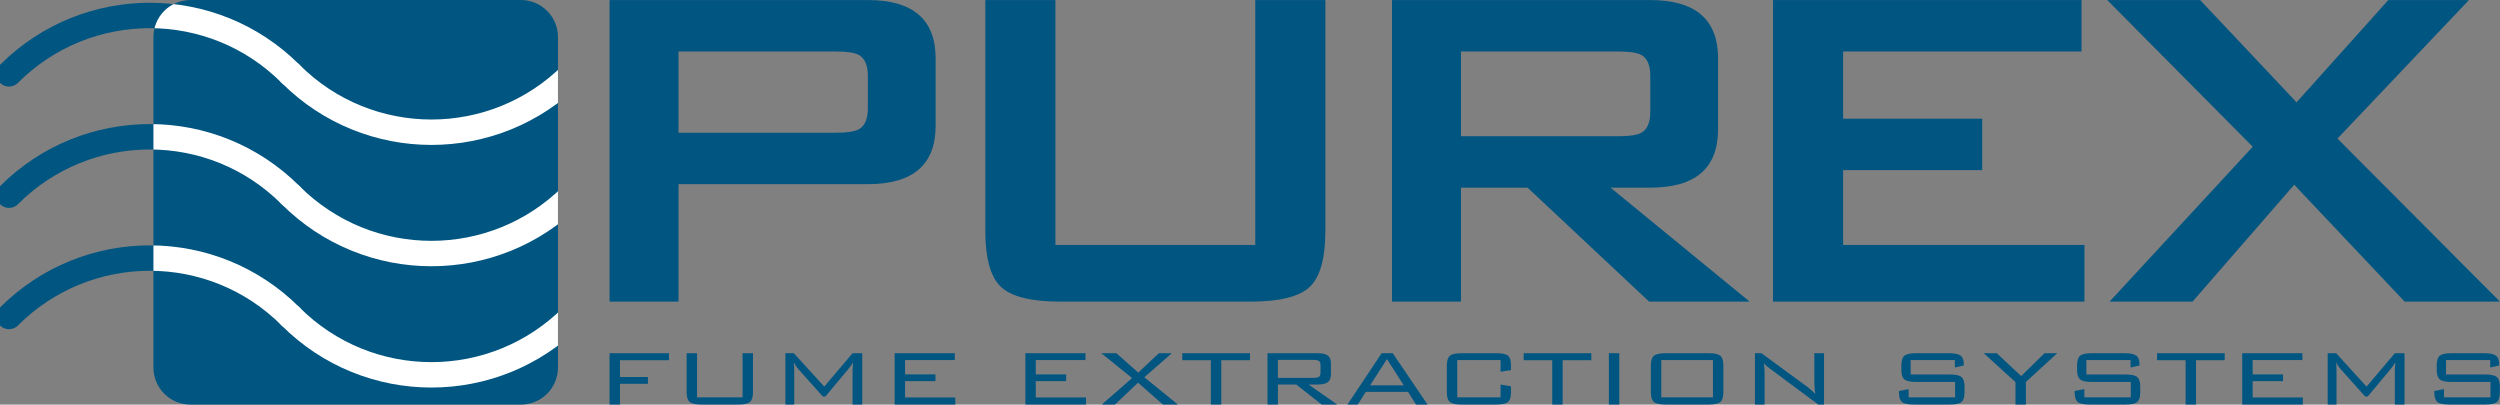 <?xml version="1.0" encoding="UTF-8" standalone="no"?>
<!DOCTYPE svg PUBLIC "-//W3C//DTD SVG 1.1//EN" "http://www.w3.org/Graphics/SVG/1.1/DTD/svg11.dtd">
<!-- Created with Vectornator (http://vectornator.io/) -->
<svg height="100%" stroke-miterlimit="10" style="fill-rule:nonzero;clip-rule:evenodd;stroke-linecap:round;stroke-linejoin:round;" version="1.1" viewBox="0 0 342.2 55.38" width="100%" xml:space="preserve" xmlns="http://www.w3.org/2000/svg" xmlns:xlink="http://www.w3.org/1999/xlink">
<rect x="0" y="0" width="342.2" height="55.38" fill="#808080" stroke="none"/>
<defs/>
<g id="Layer-1">
<g opacity="1">
<clipPath id="ClipPath">
<path d="M0 0L342.196 0L342.196 55.38L0 55.38"/>
</clipPath>
<g clip-path="url(#ClipPath)">
<path d="M1.23 10.107C11.885-0.547 29.126-0.547 39.779 10.107" fill="none" opacity="1" stroke="#005581" stroke-linecap="butt" stroke-linejoin="miter" stroke-width="3.478"/>
<path d="M1.23 26.715C11.885 16.058 29.126 16.058 39.779 26.715" fill="none" opacity="1" stroke="#005581" stroke-linecap="butt" stroke-linejoin="miter" stroke-width="3.478"/>
<path d="M1.23 43.319C11.885 32.661 29.126 32.661 39.779 43.319" fill="none" opacity="1" stroke="#005581" stroke-linecap="butt" stroke-linejoin="miter" stroke-width="3.478"/>
<path d="M83.436 55.369L83.436 48.349L91.57 48.349L91.57 49.3L84.861 49.3L84.861 51.6L88.688 51.6L88.688 52.539L84.861 52.539L84.861 55.369" fill="#005581" fill-rule="nonzero" opacity="1" stroke="none"/>
<path d="M95.412 48.349L95.412 54.389L101.641 54.389L101.641 48.349L103.065 48.349L103.065 53.709C103.065 54.353 102.926 54.791 102.65 55.022C102.373 55.254 101.848 55.369 101.074 55.369L95.996 55.369C95.221 55.369 94.692 55.254 94.411 55.022C94.129 54.791 93.987 54.353 93.987 53.709L93.987 48.349" fill="#005581" fill-rule="nonzero" opacity="1" stroke="none"/>
<path d="M108.647 49.6C108.691 49.872 108.713 50.217 108.713 50.635L108.713 55.369L107.504 55.369L107.504 48.349L108.664 48.349L112.821 52.92L116.698 48.349L118.022 48.349L118.022 55.369L116.698 55.369L116.698 50.635L116.764 49.6C116.575 49.926 116.405 50.181 116.25 50.362L112.986 54.267L112.623 54.267L109.227 50.471C109.094 50.326 108.901 50.036 108.647 49.6" fill="#005581" fill-rule="nonzero" opacity="1" stroke="none"/>
<path d="M122.462 55.369L122.462 48.349L130.694 48.349L130.694 49.287L123.886 49.287L123.886 51.247L128.044 51.247L128.044 52.171L123.886 52.171L123.886 54.403L130.76 54.403L130.76 55.369" fill="#005581" fill-rule="nonzero" opacity="1" stroke="none"/>
<path d="M140.352 55.369L140.352 48.349L148.584 48.349L148.584 49.287L141.776 49.287L141.776 51.247L145.933 51.247L145.933 52.171L141.776 52.171L141.776 54.403L148.65 54.403L148.65 55.369" fill="#005581" fill-rule="nonzero" opacity="1" stroke="none"/>
<path d="M150.82 55.369L154.961 51.75L150.753 48.349L152.807 48.349L155.805 51.001L158.622 48.349L160.394 48.349L156.634 51.641L161.222 55.369L159.168 55.369L155.772 52.376L152.625 55.369" fill="#005581" fill-rule="nonzero" opacity="1" stroke="none"/>
<path d="M167.169 49.3L167.169 55.369L165.744 55.369L165.744 49.3L161.835 49.3L161.835 48.349L171.094 48.349L171.094 49.3" fill="#005581" fill-rule="nonzero" opacity="1" stroke="none"/>
<path d="M179.823 49.26L174.921 49.26L174.921 51.723L179.823 51.723C180.166 51.723 180.406 51.673 180.545 51.573C180.682 51.473 180.751 51.282 180.751 51.001L180.751 49.981C180.751 49.709 180.682 49.52 180.545 49.416C180.406 49.312 180.166 49.26 179.823 49.26ZM173.497 55.369L173.497 48.349L180.374 48.349C181.002 48.349 181.459 48.455 181.745 48.668C182.032 48.881 182.176 49.228 182.176 49.709L182.176 51.274C182.176 51.754 182.032 52.102 181.745 52.315C181.459 52.528 181.002 52.634 180.374 52.634L179.117 52.634L183.027 55.369L180.906 55.369L177.432 52.634L174.921 52.634L174.921 55.369" fill="#005581" fill-rule="nonzero" opacity="1" stroke="none"/>
<path d="M187.543 52.743L192.148 52.743L189.845 49.151L187.543 52.743ZM184.445 55.369L189.116 48.349L190.64 48.349L195.394 55.369L193.821 55.369L192.728 53.641L186.946 53.641L185.852 55.369" fill="#005581" fill-rule="nonzero" opacity="1" stroke="none"/>
<path d="M205.398 49.287L199.469 49.287L199.469 54.389L205.398 54.389L205.398 52.634L206.823 52.88L206.823 53.709C206.823 54.362 206.684 54.802 206.409 55.029C206.133 55.256 205.608 55.369 204.835 55.369L200.048 55.369C199.275 55.369 198.748 55.254 198.466 55.022C198.185 54.791 198.044 54.353 198.044 53.709L198.044 50.008C198.044 49.364 198.185 48.927 198.466 48.695C198.748 48.464 199.275 48.349 200.048 48.349L204.835 48.349C205.608 48.349 206.133 48.46 206.409 48.683C206.684 48.907 206.823 49.344 206.823 49.994L206.823 50.662L205.398 50.879" fill="#005581" fill-rule="nonzero" opacity="1" stroke="none"/>
<path d="M213.895 49.3L213.895 55.369L212.471 55.369L212.471 49.3L208.562 49.3L208.562 48.349L217.821 48.349L217.821 49.3" fill="#005581" fill-rule="nonzero" opacity="1" stroke="none"/>
<path d="M220.223 55.369L221.647 55.369L221.647 48.349L220.223 48.349L220.223 55.369Z" fill="#005581" fill-rule="nonzero" opacity="1" stroke="none"/>
<path d="M227.395 54.389L234.467 54.389L234.467 49.287L227.395 49.287L227.395 54.389ZM225.97 50.008C225.97 49.364 226.111 48.927 226.393 48.695C226.675 48.464 227.203 48.349 227.978 48.349L233.901 48.349C234.675 48.349 235.201 48.464 235.478 48.695C235.754 48.927 235.892 49.364 235.892 50.008L235.892 53.709C235.892 54.353 235.754 54.791 235.478 55.022C235.201 55.254 234.675 55.369 233.901 55.369L227.978 55.369C227.203 55.369 226.675 55.254 226.393 55.022C226.111 54.791 225.97 54.353 225.97 53.709" fill="#005581" fill-rule="nonzero" opacity="1" stroke="none"/>
<path d="M240.215 55.369L240.215 48.349L241.11 48.349L247.505 53.042C247.815 53.269 248.14 53.564 248.483 53.926C248.393 53.492 248.348 52.915 248.348 52.198L248.348 48.349L249.673 48.349L249.673 55.369L248.879 55.369L242.303 50.484C242.059 50.303 241.922 50.199 241.889 50.172C241.711 50.026 241.563 49.868 241.441 49.695C241.507 50.112 241.54 50.625 241.54 51.233L241.54 55.369" fill="#005581" fill-rule="nonzero" opacity="1" stroke="none"/>
<path d="M267.58 49.287L261.534 49.287L261.534 51.26L266.917 51.26C267.69 51.26 268.214 51.378 268.491 51.614C268.767 51.85 268.905 52.285 268.905 52.92L268.905 53.709C268.905 54.353 268.767 54.791 268.491 55.022C268.214 55.254 267.69 55.369 266.917 55.369L261.931 55.369C261.158 55.369 260.63 55.254 260.35 55.022C260.068 54.791 259.927 54.353 259.927 53.709L259.927 53.519L261.252 53.26L261.252 54.389L267.613 54.389L267.613 52.281L262.247 52.281C261.484 52.281 260.962 52.164 260.681 51.934C260.399 51.702 260.258 51.264 260.258 50.621L260.258 50.008C260.258 49.355 260.399 48.915 260.681 48.688C260.962 48.462 261.484 48.349 262.247 48.349L266.802 48.349C267.53 48.349 268.047 48.456 268.35 48.67C268.653 48.884 268.806 49.285 268.806 49.872L268.806 50.021L267.58 50.308" fill="#005581" fill-rule="nonzero" opacity="1" stroke="none"/>
<path d="M275.878 55.369L275.878 52.308L271.538 48.349L273.311 48.349L276.657 51.477L279.854 48.349L281.594 48.349L277.303 52.281L277.303 55.369" fill="#005581" fill-rule="nonzero" opacity="1" stroke="none"/>
<path d="M291.631 49.287L285.585 49.287L285.585 51.26L290.968 51.26C291.741 51.26 292.265 51.378 292.542 51.614C292.818 51.85 292.956 52.285 292.956 52.92L292.956 53.709C292.956 54.353 292.818 54.791 292.542 55.022C292.265 55.254 291.741 55.369 290.968 55.369L285.982 55.369C285.209 55.369 284.682 55.254 284.401 55.022C284.119 54.791 283.978 54.353 283.978 53.709L283.978 53.519L285.303 53.26L285.303 54.389L291.665 54.389L291.665 52.281L286.298 52.281C285.535 52.281 285.013 52.164 284.732 51.934C284.45 51.702 284.309 51.264 284.309 50.621L284.309 50.008C284.309 49.355 284.45 48.915 284.732 48.688C285.013 48.462 285.535 48.349 286.298 48.349L290.853 48.349C291.581 48.349 292.098 48.456 292.401 48.67C292.704 48.884 292.857 49.285 292.857 49.872L292.857 50.021L291.631 50.308" fill="#005581" fill-rule="nonzero" opacity="1" stroke="none"/>
<path d="M300.592 49.3L300.592 55.369L299.167 55.369L299.167 49.3L295.258 49.3L295.258 48.349L304.518 48.349L304.518 49.3" fill="#005581" fill-rule="nonzero" opacity="1" stroke="none"/>
<path d="M306.918 55.369L306.918 48.349L315.151 48.349L315.151 49.287L308.343 49.287L308.343 51.247L312.501 51.247L312.501 52.171L308.343 52.171L308.343 54.403L315.217 54.403L315.217 55.369" fill="#005581" fill-rule="nonzero" opacity="1" stroke="none"/>
<path d="M319.757 49.6C319.8 49.872 319.823 50.217 319.823 50.635L319.823 55.369L318.613 55.369L318.613 48.349L319.773 48.349L323.931 52.92L327.806 48.349L329.131 48.349L329.131 55.369L327.806 55.369L327.806 50.635L327.872 49.6C327.685 49.926 327.514 50.181 327.359 50.362L324.096 54.267L323.732 54.267L320.336 50.471C320.203 50.326 320.01 50.036 319.757 49.6" fill="#005581" fill-rule="nonzero" opacity="1" stroke="none"/>
<path d="M340.86 49.287L334.813 49.287L334.813 51.26L340.196 51.26C340.969 51.26 341.493 51.378 341.77 51.614C342.046 51.85 342.184 52.285 342.184 52.92L342.184 53.709C342.184 54.353 342.046 54.791 341.77 55.022C341.493 55.254 340.969 55.369 340.196 55.369L335.21 55.369C334.437 55.369 333.91 55.254 333.629 55.022C333.347 54.791 333.206 54.353 333.206 53.709L333.206 53.519L334.531 53.26L334.531 54.389L340.893 54.389L340.893 52.281L335.526 52.281C334.763 52.281 334.241 52.164 333.96 51.934C333.678 51.702 333.538 51.264 333.538 50.621L333.538 50.008C333.538 49.355 333.678 48.915 333.96 48.688C334.241 48.462 334.763 48.349 335.526 48.349L340.081 48.349C340.809 48.349 341.326 48.456 341.629 48.67C341.932 48.884 342.085 49.285 342.085 49.872L342.085 50.021L340.86 50.308" fill="#005581" fill-rule="nonzero" opacity="1" stroke="none"/>
<path d="M114.473 7.048L92.877 7.048L92.877 18.167L114.473 18.167C115.965 18.167 117.006 18.004 117.592 17.68C118.392 17.193 118.792 16.247 118.792 14.84L118.792 10.375C118.792 8.969 118.392 8.023 117.592 7.535C117.006 7.211 115.965 7.048 114.473 7.048ZM83.439 41.285L83.439 0.008L118.792 0.008C124.977 0.008 128.07 2.676 128.07 8.008L128.07 17.207C128.07 22.54 124.977 25.206 118.792 25.206L92.877 25.206L92.877 41.285" fill="#005581" fill-rule="nonzero" opacity="1" stroke="none"/>
<path d="M144.467 0.008L144.467 33.526L171.821 33.526L171.821 0.008L181.419 0.008L181.419 31.526C181.419 35.365 180.7 37.952 179.26 39.285C177.82 40.618 175.128 41.285 171.181 41.285L145.106 41.285C141.16 41.285 138.469 40.618 137.028 39.285C135.589 37.952 134.868 35.365 134.868 31.526L134.868 0.008" fill="#005581" fill-rule="nonzero" opacity="1" stroke="none"/>
<path d="M221.572 7.048L199.977 7.048L199.977 18.647L221.572 18.647C223.064 18.647 224.104 18.485 224.691 18.163C225.491 17.681 225.891 16.741 225.891 15.345L225.891 10.35C225.891 8.955 225.491 8.016 224.691 7.532C224.104 7.209 223.064 7.048 221.572 7.048ZM190.538 41.285L190.538 0.008L225.891 0.008C232.076 0.008 235.169 2.676 235.169 8.008L235.169 17.687C235.169 23.02 232.076 25.686 225.891 25.686L220.451 25.686L239.488 41.285L225.731 41.285L209.094 25.686L199.977 25.686L199.977 41.285" fill="#005581" fill-rule="nonzero" opacity="1" stroke="none"/>
<path d="M242.688 41.285L242.688 0.008L284.92 0.008L284.92 7.048L252.285 7.048L252.285 16.247L271.322 16.247L271.322 23.286L252.285 23.286L252.285 33.526L285.319 33.526L285.319 41.285" fill="#005581" fill-rule="nonzero" opacity="1" stroke="none"/>
<path d="M288.757 41.285L308.354 20.087L288.437 0.008L301.155 0.008L314.352 14.007L326.91 0.008L337.948 0.008L319.951 18.967L342.187 41.285L329.15 41.285L314.033 25.286L300.115 41.285" fill="#005581" fill-rule="nonzero" opacity="1" stroke="none"/>
<path d="M71.3 54.945L26.078 54.945C23.519 54.945 21.436 52.864 21.436 50.305L21.436 5.077C21.436 2.518 23.519 0.436 26.078 0.436L71.3 0.436C73.859 0.436 75.94 2.518 75.94 5.077L75.94 50.305C75.94 52.864 73.859 54.945 71.3 54.945" fill="#005581" fill-rule="nonzero" opacity="1" stroke="none"/>
<path d="M71.299 0.871L26.077 0.871C23.758 0.871 21.871 2.758 21.871 5.077L21.871 50.305C21.871 52.624 23.758 54.511 26.077 54.511L71.299 54.511C73.618 54.511 75.505 52.624 75.505 50.305L75.505 5.077C75.505 2.758 73.618 0.871 71.299 0.871ZM71.299 0.002C74.103 0.002 76.375 2.274 76.375 5.077L76.375 50.305C76.375 53.109 74.103 55.38 71.299 55.38L26.077 55.38C23.273 55.38 21.002 53.109 21.002 50.305L21.002 5.077C21.002 2.274 23.273 0.002 26.077 0.002L71.299 0.002" fill="#005581" fill-rule="nonzero" opacity="1" stroke="none"/>
<g opacity="1">
<clipPath id="ClipPath_2">
<path d="M76.375 50.305C76.375 53.109 74.103 55.38 71.299 55.38L26.077 55.38C23.273 55.38 21.002 53.109 21.002 50.305L21.002 5.077C21.002 2.274 23.273 0.002 26.077 0.002L71.299 0.002C74.103 0.002 76.375 2.274 76.375 5.077"/>
</clipPath>
<g clip-path="url(#ClipPath_2)">
<path d="M1.229 10.107C11.884-0.547 29.125-0.547 39.778 10.107" fill="none" opacity="1" stroke="#ffffff" stroke-linecap="butt" stroke-linejoin="miter" stroke-width="3.478"/>
<path d="M78.327 10.107C67.672 20.762 50.43 20.762 39.778 10.107" fill="none" opacity="1" stroke="#ffffff" stroke-linecap="butt" stroke-linejoin="miter" stroke-width="3.478"/>
<path d="M1.229 26.715C11.884 16.058 29.125 16.058 39.778 26.715" fill="none" opacity="1" stroke="#ffffff" stroke-linecap="butt" stroke-linejoin="miter" stroke-width="3.478"/>
<path d="M78.327 26.715C67.672 37.368 50.43 37.368 39.778 26.715" fill="none" opacity="1" stroke="#ffffff" stroke-linecap="butt" stroke-linejoin="miter" stroke-width="3.478"/>
<path d="M1.229 43.319C11.884 32.661 29.125 32.661 39.778 43.319" fill="none" opacity="1" stroke="#ffffff" stroke-linecap="butt" stroke-linejoin="miter" stroke-width="3.478"/>
<path d="M78.327 43.319C67.672 53.971 50.43 53.971 39.778 43.319" fill="none" opacity="1" stroke="#ffffff" stroke-linecap="butt" stroke-linejoin="miter" stroke-width="3.478"/>
</g>
</g>
</g>
</g>
</g>
</svg>
